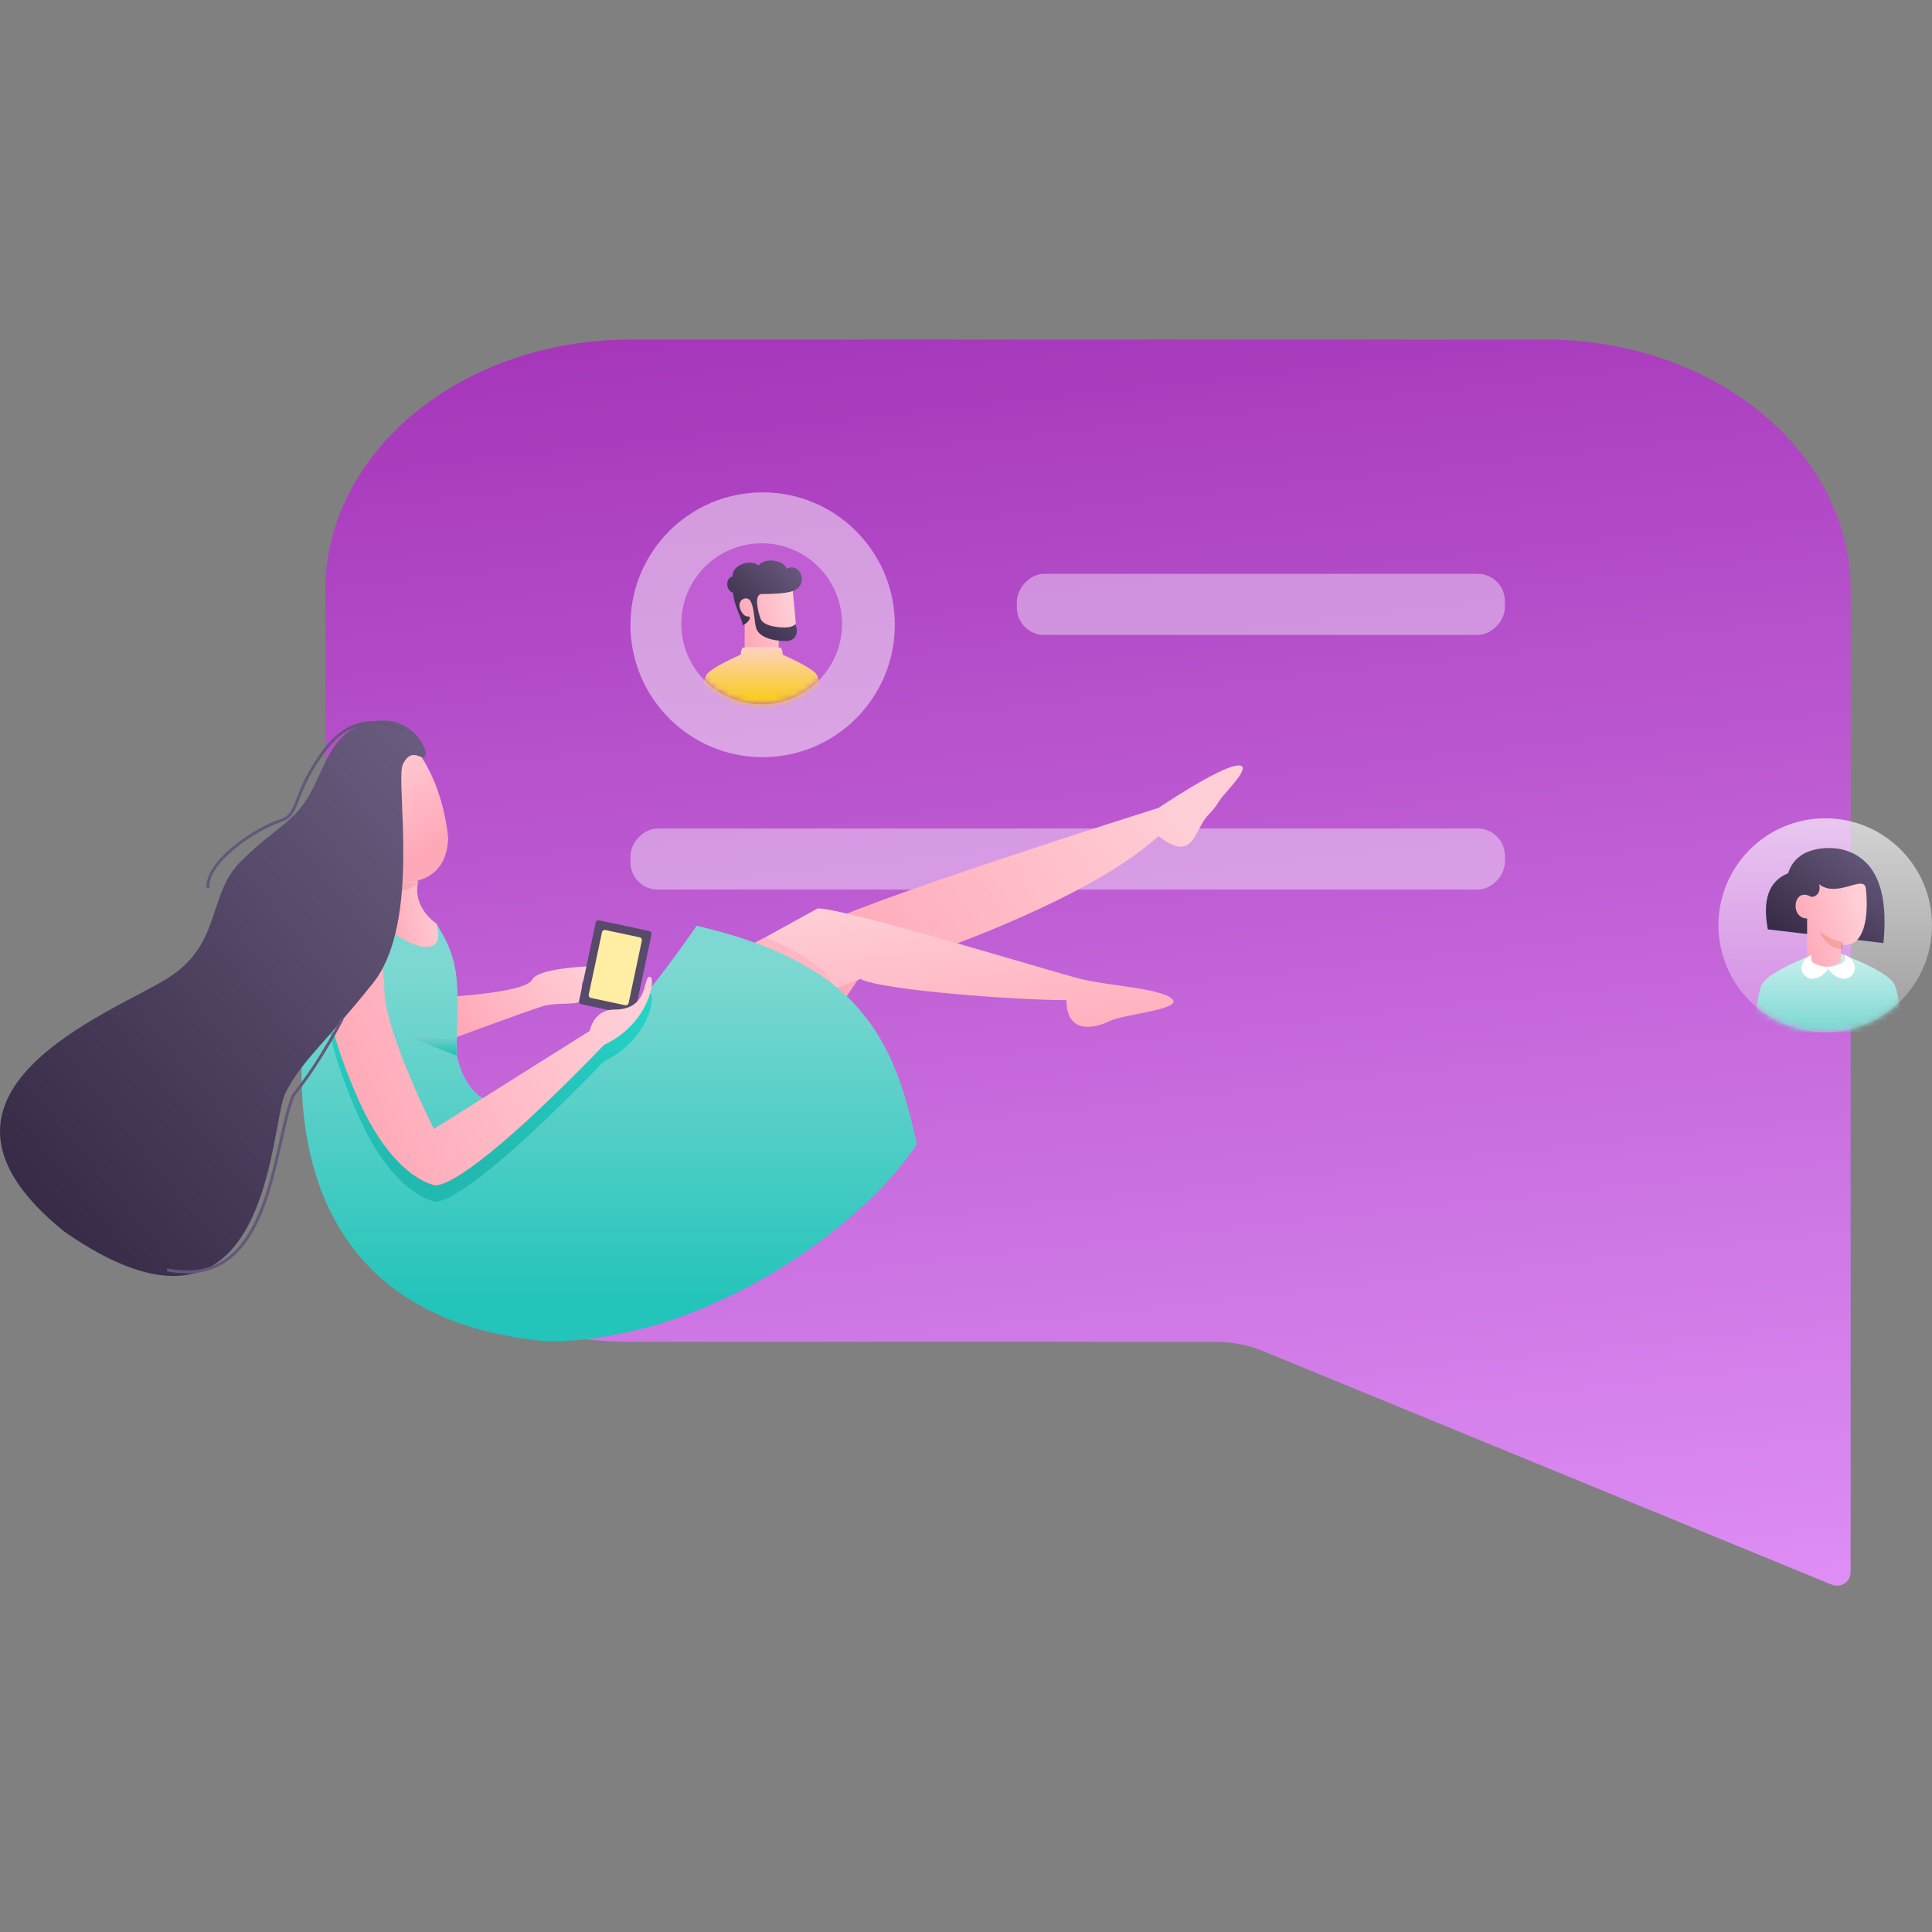 <svg width="330" height="330" viewBox="0 0 330 330" fill="none" xmlns="http://www.w3.org/2000/svg">
    <rect x="0" y="0" width="330" height="330" fill="#808080" stroke="none"/>
    <path fill-rule="evenodd" clip-rule="evenodd"
          d="M107.684 58H264C292.775 58 316.105 77.164 316.105 100.8V268.509C316.105 270.174 314.416 271.306 312.876 270.674L215.729 230.775C213.197 229.735 210.487 229.2 207.75 229.2H107.684C78.909 229.2 55.579 210.036 55.579 186.4V100.8C55.579 77.164 78.909 58 107.684 58Z"
          fill="url(#paint0_linear)"/>
    <rect opacity="0.393" width="83.368" height="10.439" rx="4.68" transform="matrix(-1 0 0 1 257.053 98.016)"
          fill="white"/>
    <rect opacity="0.393" width="149.368" height="10.439" rx="4.68" transform="matrix(-1 0 0 1 257.053 141.512)"
          fill="white"/>
    <path fill-rule="evenodd" clip-rule="evenodd"
          d="M71.42 150.642C70.381 155.062 74.549 157.764 74.549 157.764C74.549 157.764 77.499 162.837 73.841 162.837C70.184 162.837 65.307 160.398 65.307 156.739C65.307 153.081 67.745 150.642 65.307 145.764C62.869 140.885 68.774 147.332 71.42 150.642Z"
          fill="url(#paint1_linear)"/>
    <path opacity="0.293" fill-rule="evenodd" clip-rule="evenodd"
          d="M65.248 150.471L64.729 151.819C67.261 152.789 69.694 152.336 72.029 150.46C69.91 150.936 67.649 150.94 65.248 150.471Z"
          fill="#D98694"/>
    <path fill-rule="evenodd" clip-rule="evenodd"
          d="M144.399 170.511L146.83 166.898C146.83 166.898 183.297 156.058 197.885 142.81C203.963 147.627 203.963 141.606 206.394 139.197C207.023 138.573 207.653 137.767 208.282 136.78C209.274 135.226 214.45 130.394 211.256 130.766C208.062 131.138 197.885 137.992 197.885 137.992C197.885 137.992 144.399 154.854 139.536 158.467C134.674 162.08 132.243 166.898 132.243 166.898L144.399 170.511Z"
          fill="url(#paint2_linear)"/>
    <path fill-rule="evenodd" clip-rule="evenodd"
          d="M128.763 161.189C128.763 161.189 134.788 157.833 139.668 155.163C144.548 155.163 179.734 166.01 184.588 167.215C189.442 168.42 199.037 168.853 200.365 170.83C201.464 172.468 191.87 173.241 189.442 174.446C187.015 175.651 182.161 176.736 182.161 170.83C173.666 170.83 150.607 169.151 146.967 167.215C142.019 169.024 137.258 170.83 137.258 170.83L128.763 161.189Z"
          fill="url(#paint3_linear)"/>
    <path fill-rule="evenodd" clip-rule="evenodd"
          d="M75.169 178.185C75.169 178.185 89.773 172.769 92.57 171.907C95.366 171.044 98.834 171.907 99.426 170.7C100.019 169.494 97.692 166.621 102.553 166.621C107.415 166.621 104.288 164.93 104.288 164.93C104.288 164.93 92.134 164.93 90.919 167.319C89.703 169.707 75.169 170.345 75.169 170.345V178.185Z"
          fill="url(#paint4_linear)"/>
    <path fill-rule="evenodd" clip-rule="evenodd"
          d="M141.877 168.314C141.001 169.174 127.371 162.909 127.371 162.909L128.067 161.442L130.851 160.046C130.851 160.046 143.086 165.474 141.877 168.314Z"
          fill="#FFB7C4"/>
    <path fill-rule="evenodd" clip-rule="evenodd"
          d="M74.396 157.63C73.834 156.237 76.53 161.74 72.89 161.74C69.251 161.74 63.184 156.927 65.611 154.521C68.037 152.115 57.118 155.724 54.692 161.74C52.265 167.755 38.92 224.3 93.515 229.112C121.419 229.112 148.11 208.66 156.603 195.426C152.706 177.214 146.683 164.545 119.001 158.125C92.31 196.624 80.42 191.766 78.01 180.112C78.01 169.128 79.249 164.849 74.396 157.63Z"
          fill="url(#paint5_linear)"/>
    <path fill-rule="evenodd" clip-rule="evenodd"
          d="M101.753 157.568C101.808 157.309 102.062 157.143 102.322 157.198L110.914 159.029C111.173 159.084 111.339 159.339 111.284 159.598L108.444 172.989C108.389 173.249 108.134 173.414 107.875 173.359L99.283 171.528C99.023 171.473 98.858 171.218 98.913 170.959L101.753 157.568Z"
          fill="#574A6A"/>
    <path fill-rule="evenodd" clip-rule="evenodd"
          d="M102.824 159.223C102.879 158.963 103.134 158.798 103.393 158.853L109.263 160.104C109.522 160.159 109.687 160.414 109.632 160.673L107.371 171.335C107.316 171.594 107.062 171.759 106.802 171.704L100.933 170.454C100.674 170.398 100.508 170.144 100.563 169.884L102.824 159.223Z"
          fill="#FFEEA3"/>
    <path fill-rule="evenodd" clip-rule="evenodd"
          d="M74.114 195.626C74.114 195.626 65.643 178.882 65.643 171.707C65.643 164.531 62.012 162.139 60.802 162.139C59.592 162.139 49.911 164.531 60.802 189.646C66.853 203.997 74.114 205.193 74.114 205.193C74.114 205.193 77.753 207.585 103.167 181.274C110.962 177.614 112.164 169.629 110.962 169.629C109.76 169.629 110.962 175.233 104.953 175.233C101.348 175.233 100.738 178.877 100.738 178.877L74.114 195.626Z"
          fill="url(#paint6_linear)"/>
    <path fill-rule="evenodd" clip-rule="evenodd"
          d="M74.114 192.835C74.114 192.835 65.643 176.092 65.643 168.916C65.643 161.741 62.012 159.349 60.802 159.349C59.592 159.349 49.911 161.741 60.802 186.855C66.853 201.207 74.114 202.403 74.114 202.403C74.114 202.403 77.753 204.795 103.167 178.484C110.962 174.824 112.164 166.838 110.962 166.838C109.76 166.838 110.962 172.443 104.953 172.443C101.348 172.443 100.738 176.086 100.738 176.086L74.114 192.835Z"
          fill="url(#paint7_linear)"/>
    <path fill-rule="evenodd" clip-rule="evenodd"
          d="M65.867 150.49C65.867 150.49 76.173 152.931 76.561 143.152C75.384 132.154 70.407 127.258 70.407 127.258L65.425 130.166L65.867 150.49Z"
          fill="url(#paint8_linear)"/>
    <path fill-rule="evenodd" clip-rule="evenodd"
          d="M72.385 129.35C71.662 129.506 70.198 127.779 68.821 130.533C67.445 133.288 72.086 157.452 63.691 167.946C55.297 178.439 51.566 181.177 48.768 186.652C45.97 192.127 46.436 235.014 10.993 210.377C-18.387 186.652 19.388 172.964 28.715 167.033C38.042 161.102 35.244 152.889 41.306 146.958C47.369 141.027 50.167 140.571 52.965 135.552C55.763 130.533 56.696 124.602 63.691 123.233C70.687 121.864 73.778 129.052 72.385 129.35Z"
          fill="url(#paint9_linear)"/>
    <path d="M68.905 124.849C68.905 124.849 61.531 120.135 55.614 127.925C49.698 135.716 51.442 139.082 47.807 140.216C44.173 141.351 35.248 146.906 35.502 151.675"
          stroke="#655779" stroke-width="0.5"/>
    <path fill-rule="evenodd" clip-rule="evenodd"
          d="M77.954 177.614C77.954 177.614 71.237 176.79 69.602 176.79C72.735 178.385 77.954 180.278 77.954 180.278V177.614Z"
          fill="url(#paint10_linear)"/>
    <path d="M58.465 173.999C58.465 173.999 54.874 181.149 50.085 187.108C46.494 195.87 46.494 220.475 28.537 216.9"
          stroke="#655779" stroke-width="0.5"/>
    <path opacity="0.47" fill-rule="evenodd" clip-rule="evenodd"
          d="M130.263 129.333C142.733 129.333 152.842 119.207 152.842 106.716C152.842 94.224 142.733 84.098 130.263 84.098C117.793 84.098 107.684 94.224 107.684 106.716C107.684 119.207 117.793 129.333 130.263 129.333Z"
          fill="white"/>
    <path d="M130.1 120.293C137.683 120.293 143.831 114.138 143.831 106.545C143.831 98.952 137.683 92.797 130.1 92.797C122.516 92.797 116.369 98.952 116.369 106.545C116.369 114.138 122.516 120.293 130.1 120.293Z"
          fill="#C15ED4"/>
    <mask id="mask0" mask-type="alpha" maskUnits="userSpaceOnUse" x="116" y="92" width="28" height="29">
        <path d="M130.1 120.293C137.683 120.293 143.831 114.138 143.831 106.545C143.831 98.952 137.683 92.797 130.1 92.797C122.516 92.797 116.369 98.952 116.369 106.545C116.369 114.138 122.516 120.293 130.1 120.293Z"
              fill="white"/>
    </mask>
    <g mask="url(#mask0)">
        <path fill-rule="evenodd" clip-rule="evenodd"
              d="M133.008 108.897V111.455H127.191C127.191 111.455 127.202 107.673 127.191 105.169C125.888 103.472 125.888 102.411 126.918 101.315C127.948 100.219 135.28 99.671 135.28 99.671C135.28 99.671 135.83 104.988 135.916 106.431C135.951 107.011 136.325 108.897 134.871 108.897C134.054 108.897 133.008 108.897 133.008 108.897Z"
              fill="url(#paint11_linear)"/>
        <path fill-rule="evenodd" clip-rule="evenodd"
              d="M133.043 108.47C131.293 108.274 130.1 107.527 130.1 107.527C130.1 107.527 130.657 109.02 133.043 109.491V108.47Z"
              fill="url(#paint12_linear)"/>
        <path fill-rule="evenodd" clip-rule="evenodd"
              d="M128.075 102.497C127.776 102.245 127.414 102.076 126.902 102.338C125.688 102.958 126.494 105.351 127.852 105.305C128.321 105.289 128.106 106.208 126.854 106.815C126.854 105.846 125.353 103.447 125.222 101.263C123.712 100.71 124.087 98.497 125.124 98.497C124.958 96.468 128.26 95.42 129.539 96.584C130.839 95.051 134.121 95.835 134.32 97.165C136.576 95.98 138.06 99.388 135.947 100.71C135.077 101.254 133.043 101.462 130.107 101.462C128.697 101.462 129.508 104.707 129.948 105.754C130.511 107.092 133.652 107.276 134.637 107.138C135.406 107.03 135.809 106.723 135.856 106.538C136.559 108.384 135.669 109.491 134.262 109.491C131.871 109.491 129.479 108.799 129.104 107.092C128.806 105.733 128.822 103.541 128.075 102.497Z"
              fill="url(#paint13_linear)"/>
        <path fill-rule="evenodd" clip-rule="evenodd"
              d="M139.54 115.303C140.111 116.494 140.56 118.464 140.889 121.212H119.311C119.64 118.464 120.089 116.494 120.66 115.303C121.228 114.116 126.504 111.83 126.504 111.83C126.504 111.83 126.609 110.786 126.863 110.636C127.118 110.486 133.033 110.487 133.337 110.636C133.64 110.786 133.696 111.83 133.696 111.83C133.696 111.83 138.973 114.118 139.54 115.303Z"
              fill="url(#paint14_linear)"/>
        <mask id="mask1" mask-type="alpha" maskUnits="userSpaceOnUse" x="119" y="110" width="22" height="12">
            <path fill-rule="evenodd" clip-rule="evenodd"
                  d="M139.54 115.303C140.111 116.494 140.56 118.464 140.889 121.212H119.311C119.64 118.464 120.089 116.494 120.66 115.303C121.228 114.116 126.504 111.83 126.504 111.83C126.504 111.83 126.609 110.786 126.863 110.636C127.118 110.486 133.033 110.487 133.337 110.636C133.64 110.786 133.696 111.83 133.696 111.83C133.696 111.83 138.973 114.118 139.54 115.303Z"
                  fill="white"/>
        </mask>
        <g mask="url(#mask1)">
        </g>
    </g>
    <path d="M311.763 176.309C321.835 176.309 330 168.13 330 158.041C330 147.951 321.835 139.772 311.763 139.772C301.691 139.772 293.526 147.951 293.526 158.041C293.526 168.13 301.691 176.309 311.763 176.309Z"
          fill="url(#paint15_linear)"/>
    <mask id="mask2" mask-type="alpha" maskUnits="userSpaceOnUse" x="293" y="139" width="37" height="38">
        <path d="M311.763 176.309C321.835 176.309 330 168.13 330 158.041C330 147.951 321.835 139.772 311.763 139.772C301.691 139.772 293.526 147.951 293.526 158.041C293.526 168.13 301.691 176.309 311.763 176.309Z"
              fill="white"/>
    </mask>
    <g mask="url(#mask2)">
        <path fill-rule="evenodd" clip-rule="evenodd"
              d="M323.582 168.136C324.484 169.896 324.934 176.309 324.934 176.309H299.605C299.605 176.309 300.056 169.896 300.958 168.136C302.311 165.496 312.27 162.101 312.27 162.101C312.27 162.101 322.229 165.496 323.582 168.136Z"
              fill="url(#paint16_linear)"/>
        <path fill-rule="evenodd" clip-rule="evenodd"
              d="M321.707 161.086L301.965 158.743C300.992 153.669 302.146 150.472 305.429 149.152C306.946 144.27 312.851 144.668 314.525 145.066C320.222 146.42 322.616 151.76 321.707 161.086Z"
              fill="url(#paint17_linear)"/>
        <path fill-rule="evenodd" clip-rule="evenodd"
              d="M308.669 164.283V156.89C305.677 156.844 306.261 151.502 309.267 153.132C309.805 153.378 311.18 152.701 310.702 151.037C313.93 153.502 318.429 149.177 318.713 151.838C319.272 157.076 318.19 161.381 315.322 161.382C315.041 161.382 314.766 161.391 314.409 161.326V164.283C313.472 164.858 312.536 165.145 311.6 165.145C310.664 165.145 309.687 164.858 308.669 164.283Z"
              fill="url(#paint18_linear)"/>
        <path opacity="0.293" fill-rule="evenodd" clip-rule="evenodd"
              d="M314.803 160.967V162.1C313.066 162.1 311.715 161.085 310.75 159.056C311.908 160 313.259 160.637 314.803 160.967Z"
              fill="#DB6F3D"/>
        <path fill-rule="evenodd" clip-rule="evenodd"
              d="M312.266 165.171C313.086 165.133 315.149 164.729 315.149 163.854V163.115C315.369 163.115 315.999 163.611 316.323 164.03C317.604 165.688 316.183 167.175 315.025 167.175C313.563 167.175 312.594 166.011 312.27 165.45C311.945 166.011 310.977 167.175 309.515 167.175C308.356 167.175 306.935 165.688 308.216 164.03C308.54 163.611 309.17 163.115 309.39 163.115V163.854C309.39 164.729 311.399 165.133 312.266 165.171H312.266Z"
              fill="white"/>
    </g>
    <defs>
        <linearGradient id="paint0_linear" x1="115.552" y1="14.518" x2="148.357" y2="315.665"
                        gradientUnits="userSpaceOnUse">
            <stop stop-color="#9C27B0"/>
            <stop offset="1" stop-color="#E498FB"/>
        </linearGradient>
        <linearGradient id="paint1_linear" x1="72.853" y1="139.753" x2="62.457" y2="141.783"
                        gradientUnits="userSpaceOnUse">
            <stop stop-color="#FFCED6"/>
            <stop offset="1" stop-color="#FFA8B7"/>
        </linearGradient>
        <linearGradient id="paint2_linear" x1="190.629" y1="121.777" x2="136.841" y2="157.543"
                        gradientUnits="userSpaceOnUse">
            <stop stop-color="#FFCED6"/>
            <stop offset="1" stop-color="#FFA8B7"/>
        </linearGradient>
        <linearGradient id="paint3_linear" x1="93.468" y1="161.248" x2="97.511" y2="193.64"
                        gradientUnits="userSpaceOnUse">
            <stop stop-color="#FFCED6"/>
            <stop offset="1" stop-color="#FFA8B7"/>
        </linearGradient>
        <linearGradient id="paint4_linear" x1="97.302" y1="161.941" x2="78.595" y2="176.087"
                        gradientUnits="userSpaceOnUse">
            <stop stop-color="#FFCED6"/>
            <stop offset="1" stop-color="#FFA8B7"/>
        </linearGradient>
        <linearGradient id="paint5_linear" x1="63.793" y1="164.927" x2="63.793" y2="222.653"
                        gradientUnits="userSpaceOnUse">
            <stop stop-color="#7DD8D2"/>
            <stop offset="1" stop-color="#23C4BA"/>
        </linearGradient>
        <linearGradient id="paint6_linear" x1="105.18" y1="198.707" x2="105.18" y2="165.059"
                        gradientUnits="userSpaceOnUse">
            <stop stop-color="#22BAB0"/>
            <stop offset="1" stop-color="#27D9CD"/>
        </linearGradient>
        <linearGradient id="paint7_linear" x1="96.297" y1="149.594" x2="50.6" y2="169.027"
                        gradientUnits="userSpaceOnUse">
            <stop stop-color="#FFCED6"/>
            <stop offset="1" stop-color="#FFA8B7"/>
        </linearGradient>
        <linearGradient id="paint8_linear" x1="63.818" y1="128.755" x2="74.636" y2="144.13"
                        gradientUnits="userSpaceOnUse">
            <stop stop-color="#FFCED6"/>
            <stop offset="1" stop-color="#FFA8B7"/>
        </linearGradient>
        <linearGradient id="paint9_linear" x1="39.53" y1="81.787" x2="-41.182" y2="146.675"
                        gradientUnits="userSpaceOnUse">
            <stop stop-color="#6B5D80"/>
            <stop offset="1" stop-color="#372B47"/>
        </linearGradient>
        <linearGradient id="paint10_linear" x1="70.253" y1="177.034" x2="70.253" y2="179.979"
                        gradientUnits="userSpaceOnUse">
            <stop stop-color="#78CFC9"/>
            <stop offset="1" stop-color="#23C2B7"/>
        </linearGradient>
        <linearGradient id="paint11_linear" x1="133.331" y1="97.013" x2="124.494" y2="99.443"
                        gradientUnits="userSpaceOnUse">
            <stop stop-color="#FFCED6"/>
            <stop offset="1" stop-color="#FFA8B7"/>
        </linearGradient>
        <linearGradient id="paint12_linear" x1="132.246" y1="107.084" x2="129.956" y2="108.218"
                        gradientUnits="userSpaceOnUse">
            <stop stop-color="#FFCED6"/>
            <stop offset="1" stop-color="#FFA8B7"/>
        </linearGradient>
        <linearGradient id="paint13_linear" x1="131.147" y1="89.763" x2="119.178" y2="101.409"
                        gradientUnits="userSpaceOnUse">
            <stop stop-color="#6B5D80"/>
            <stop offset="1" stop-color="#372B47"/>
        </linearGradient>
        <linearGradient id="paint14_linear" x1="140.889" y1="121.212" x2="140.889" y2="110.524"
                        gradientUnits="userSpaceOnUse">
            <stop stop-color="#F7CA00"/>
            <stop offset="1" stop-color="#FFD2C2"/>
        </linearGradient>
        <linearGradient id="paint15_linear" x1="328.956" y1="175.272" x2="328.956" y2="140.828"
                        gradientUnits="userSpaceOnUse">
            <stop stop-color="white" stop-opacity="0.237"/>
            <stop offset="1" stop-color="white" stop-opacity="0.642"/>
        </linearGradient>
        <linearGradient id="paint16_linear" x1="300.819" y1="163.001" x2="300.819" y2="175.848"
                        gradientUnits="userSpaceOnUse">
            <stop stop-color="#CAF0EE"/>
            <stop offset="1" stop-color="#7DD8D2"/>
        </linearGradient>
        <linearGradient id="paint17_linear" x1="312.648" y1="137.784" x2="299.003" y2="155.647"
                        gradientUnits="userSpaceOnUse">
            <stop stop-color="#6B5D80"/>
            <stop offset="1" stop-color="#372B47"/>
        </linearGradient>
        <linearGradient id="paint18_linear" x1="315.566" y1="147.732" x2="304.655" y2="150.816"
                        gradientUnits="userSpaceOnUse">
            <stop stop-color="#FFCED6"/>
            <stop offset="1" stop-color="#FFA8B7"/>
        </linearGradient>
    </defs>
</svg>
